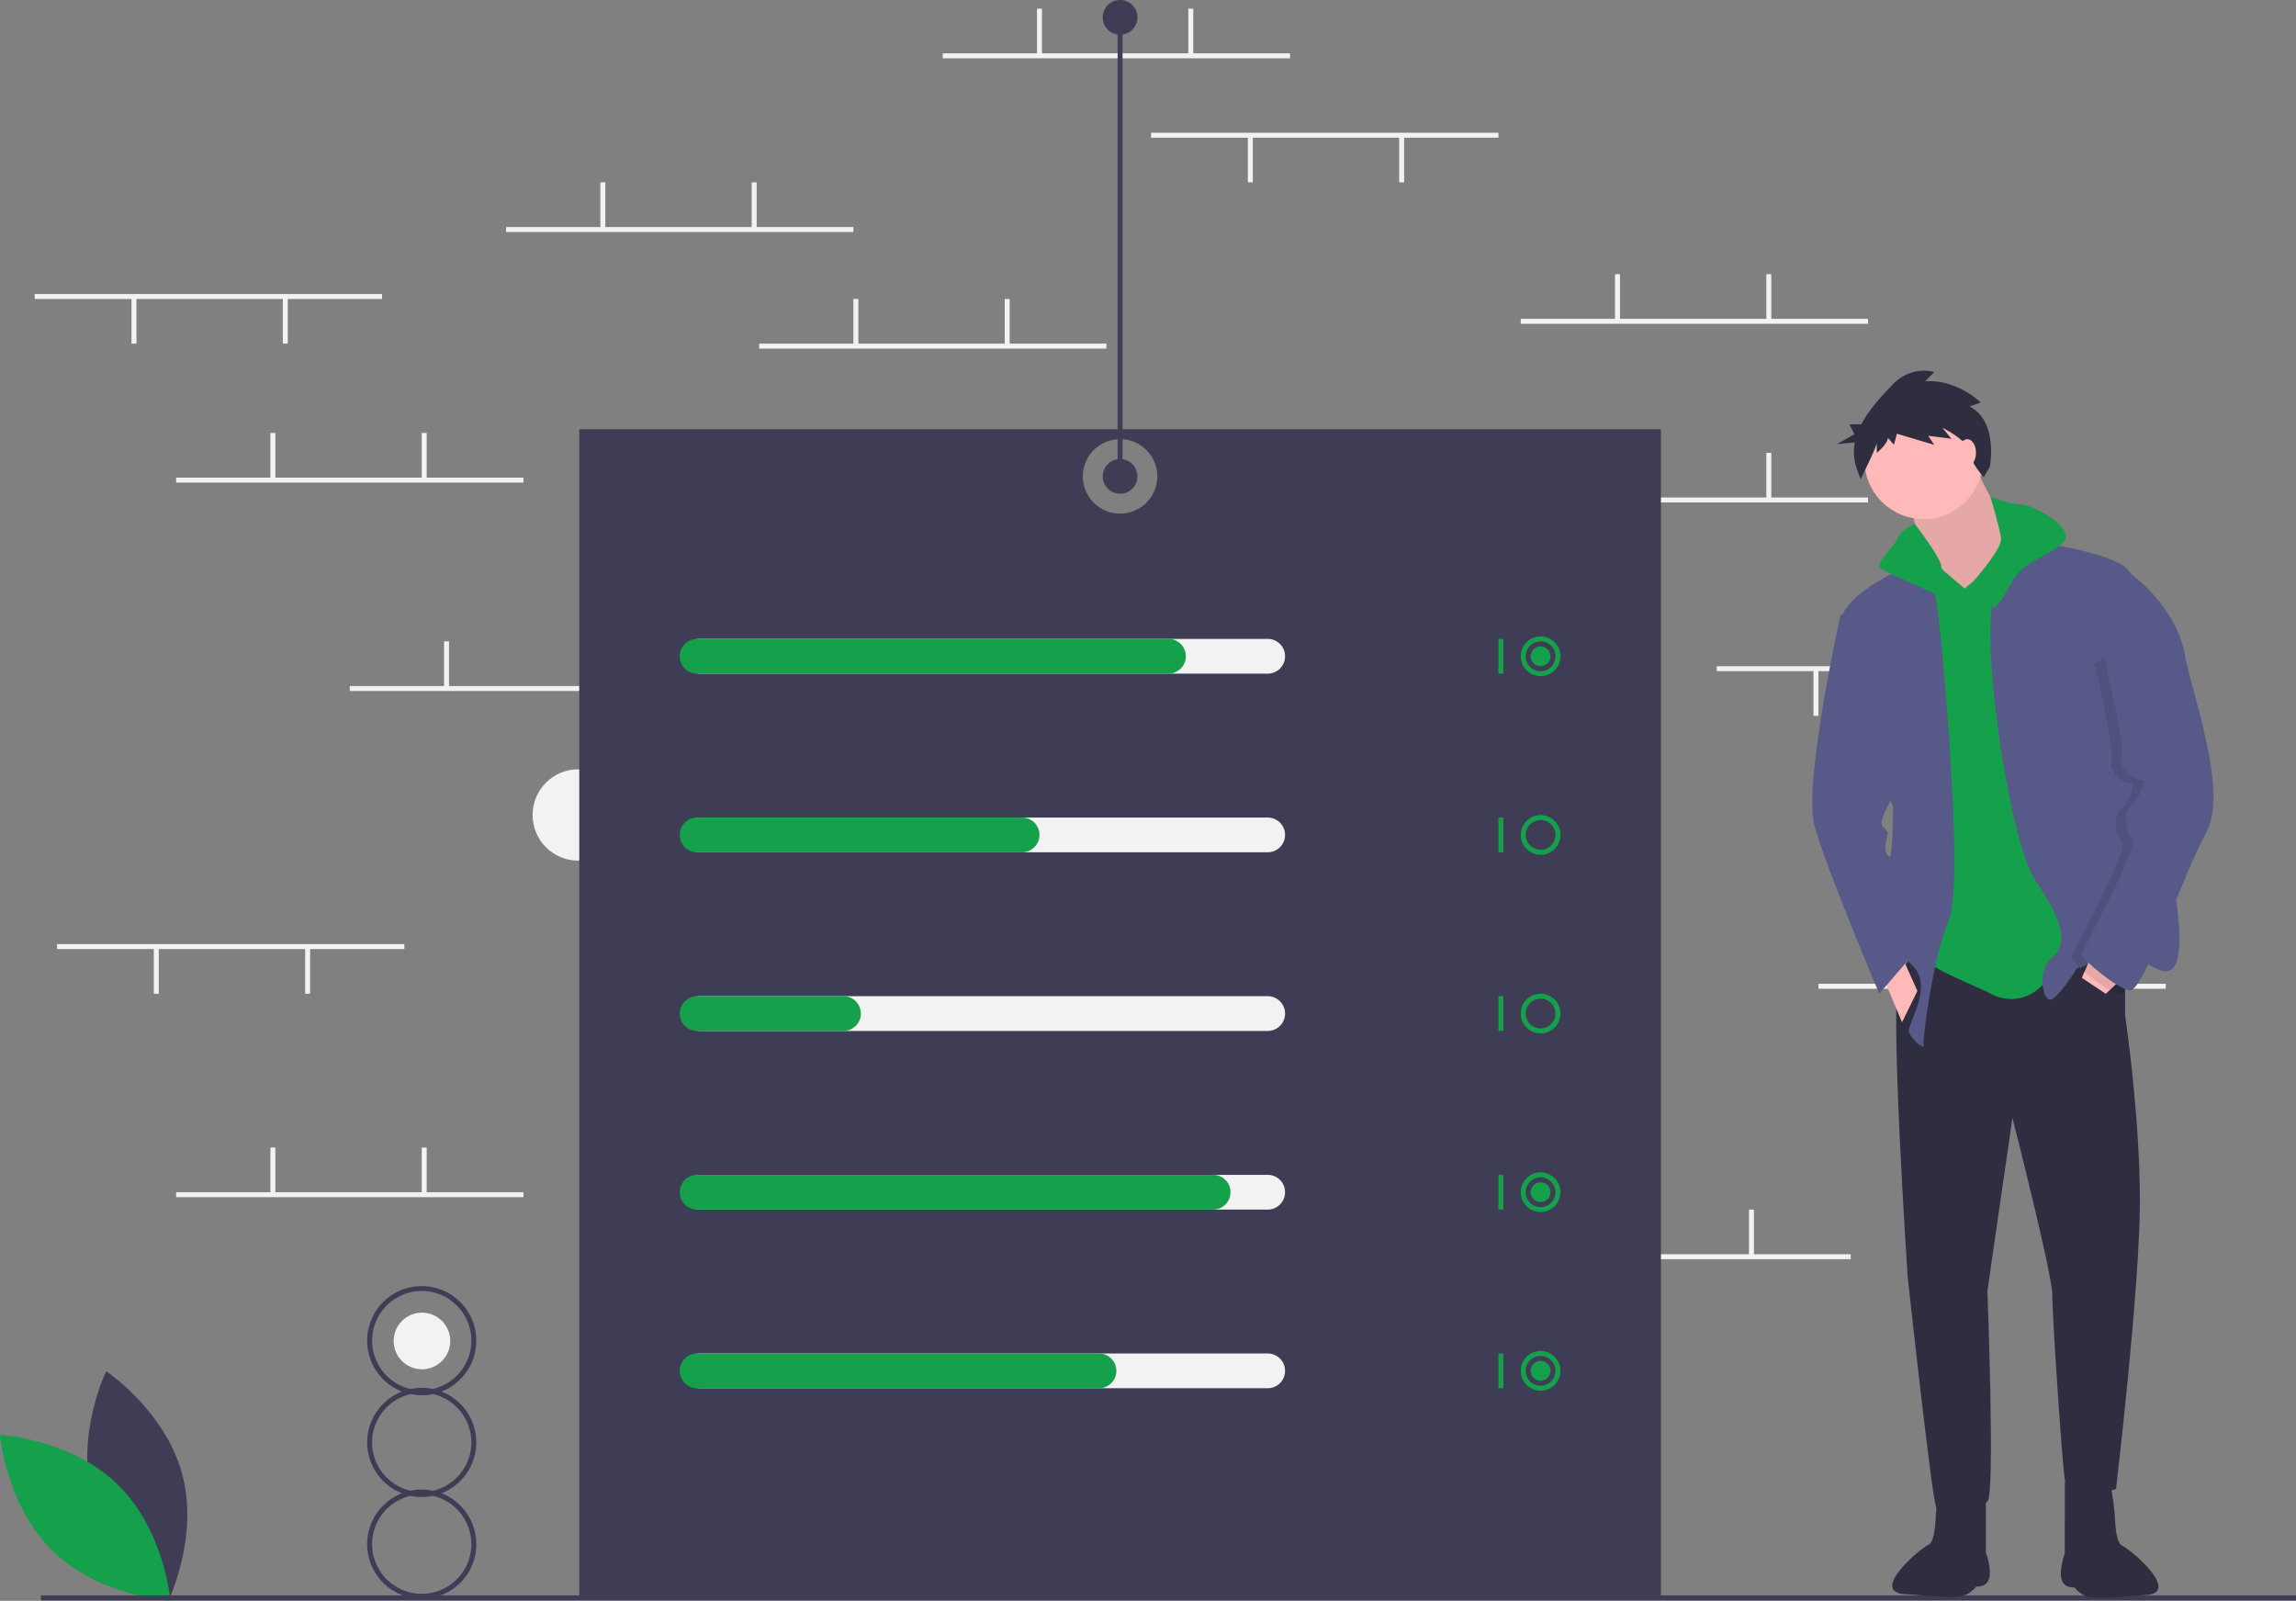 <svg xmlns="http://www.w3.org/2000/svg" id="a2942aa7-bf0d-42c0-bc52-bf4c952347c5" data-name="Layer 1" width="925.497" height="645.184" viewBox="0 0 925.497 645.184" class="injected-svg gridItem__media" xmlns:xlink="http://www.w3.org/1999/xlink"><rect x="0" y="0" width="925.497" height="645.184" fill="#808080" stroke="none"/><title>percentages</title><circle cx="233.088" cy="328.457" r="18.409" fill="#F2F2F2"></circle><circle cx="170.088" cy="540.457" r="11.409" fill="#F2F2F2"></circle><rect x="379.997" y="21.5" width="140" height="2" fill="#F2F2F2"></rect><rect x="417.997" y="3.5" width="2" height="18.5" fill="#F2F2F2"></rect><rect x="478.997" y="3.5" width="2" height="18.5" fill="#F2F2F2"></rect><rect x="605.997" y="505.5" width="140" height="2" fill="#F2F2F2"></rect><rect x="643.997" y="487.5" width="2" height="18.5" fill="#F2F2F2"></rect><rect x="704.997" y="487.5" width="2" height="18.5" fill="#F2F2F2"></rect><rect x="612.997" y="200.5" width="140" height="2" fill="#F2F2F2"></rect><rect x="650.997" y="182.5" width="2" height="18.5" fill="#F2F2F2"></rect><rect x="711.997" y="182.5" width="2" height="18.5" fill="#F2F2F2"></rect><rect x="612.997" y="128.5" width="140" height="2" fill="#F2F2F2"></rect><rect x="650.997" y="110.5" width="2" height="18.5" fill="#F2F2F2"></rect><rect x="711.997" y="110.5" width="2" height="18.5" fill="#F2F2F2"></rect><rect x="305.997" y="138.5" width="140" height="2" fill="#F2F2F2"></rect><rect x="343.997" y="120.5" width="2" height="18.5" fill="#F2F2F2"></rect><rect x="404.997" y="120.5" width="2" height="18.5" fill="#F2F2F2"></rect><rect x="203.997" y="91.5" width="140" height="2" fill="#F2F2F2"></rect><rect x="241.997" y="73.5" width="2" height="18.5" fill="#F2F2F2"></rect><rect x="302.997" y="73.5" width="2" height="18.5" fill="#F2F2F2"></rect><rect x="140.997" y="276.5" width="140" height="2" fill="#F2F2F2"></rect><rect x="178.997" y="258.5" width="2" height="18.5" fill="#F2F2F2"></rect><rect x="239.997" y="258.5" width="2" height="18.5" fill="#F2F2F2"></rect><rect x="70.997" y="480.5" width="140" height="2" fill="#F2F2F2"></rect><rect x="108.997" y="462.5" width="2" height="18.5" fill="#F2F2F2"></rect><rect x="169.997" y="462.5" width="2" height="18.5" fill="#F2F2F2"></rect><rect x="732.997" y="396.5" width="140" height="2" fill="#F2F2F2"></rect><rect x="770.997" y="378.5" width="2" height="18.5" fill="#F2F2F2"></rect><rect x="831.997" y="378.5" width="2" height="18.5" fill="#F2F2F2"></rect><rect x="691.997" y="268.5" width="140" height="2" fill="#F2F2F2"></rect><rect x="791.997" y="270" width="2" height="18.5" fill="#F2F2F2"></rect><rect x="730.997" y="270" width="2" height="18.5" fill="#F2F2F2"></rect><rect x="13.997" y="118.5" width="140" height="2" fill="#F2F2F2"></rect><rect x="113.997" y="120" width="2" height="18.5" fill="#F2F2F2"></rect><rect x="52.997" y="120" width="2" height="18.5" fill="#F2F2F2"></rect><rect x="22.997" y="380.5" width="140" height="2" fill="#F2F2F2"></rect><rect x="122.997" y="382" width="2" height="18.5" fill="#F2F2F2"></rect><rect x="61.997" y="382" width="2" height="18.5" fill="#F2F2F2"></rect><rect x="463.997" y="53.5" width="140" height="2" fill="#F2F2F2"></rect><rect x="563.997" y="55" width="2" height="18.5" fill="#F2F2F2"></rect><rect x="502.997" y="55" width="2" height="18.5" fill="#F2F2F2"></rect><rect x="70.997" y="192.5" width="140" height="2" fill="#F2F2F2"></rect><rect x="108.997" y="174.5" width="2" height="18.5" fill="#F2F2F2"></rect><rect x="169.997" y="174.5" width="2" height="18.5" fill="#F2F2F2"></rect><path d="M370.748,300.408v471h436v-471Zm218,34a15,15,0,1,1,15-15A15,15,0,0,1,588.749,334.408Z" transform="translate(-137.251 -127.408)" fill="#3F3D56"></path><path d="M174.506,731.205c6.914,25.558,30.596,41.387,30.596,41.387s12.472-25.609,5.558-51.167-30.596-41.387-30.596-41.387S167.592,705.647,174.506,731.205Z" transform="translate(-137.251 -127.408)" fill="#3F3D56"></path><path d="M184.666,725.712c18.972,18.469,21.289,46.859,21.289,46.859s-28.442-1.553-47.415-20.022-21.289-46.859-21.289-46.859S165.694,707.244,184.666,725.712Z" transform="translate(-137.251 -127.408)" fill="#15A04B"></path><rect x="16.497" y="643" width="909" height="2" fill="#3F3D56"></rect><path d="M329.248,708.746a22.031,22.031,0,0,0-14.031-20.5,22,22,0,1,0-15.938,0,21.991,21.991,0,0,0,0,41,22,22,0,1,0,15.938,0A22.031,22.031,0,0,0,329.248,708.746Zm-42-41a20,20,0,1,1,24.513,19.467,22.023,22.023,0,0,0-9.026,0A20.021,20.021,0,0,1,287.248,667.746Zm40,82a20,20,0,1,1-24.513-19.467,22.024,22.024,0,0,0,9.026,0A20.021,20.021,0,0,1,327.248,749.746Zm-15.487-21.533a22.023,22.023,0,0,0-9.026,0,19.979,19.979,0,0,1,0-38.935,22.024,22.024,0,0,0,9.026,0,19.979,19.979,0,0,1,0,38.935Z" transform="translate(-137.251 -127.408)" fill="#3F3D56"></path><path d="M648.249,398.908h-229a7,7,0,1,1,0-14h229a7,7,0,0,1,0,14Z" transform="translate(-137.251 -127.408)" fill="#F2F2F2"></path><path d="M648.249,470.908h-229a7,7,0,1,1,0-14h229a7,7,0,0,1,0,14Z" transform="translate(-137.251 -127.408)" fill="#F2F2F2"></path><path d="M648.249,542.908h-229a7,7,0,1,1,0-14h229a7,7,0,0,1,0,14Z" transform="translate(-137.251 -127.408)" fill="#F2F2F2"></path><path d="M648.249,614.908h-229a7,7,0,1,1,0-14h229a7,7,0,0,1,0,14Z" transform="translate(-137.251 -127.408)" fill="#F2F2F2"></path><path d="M648.249,686.908h-229a7,7,0,1,1,0-14h229a7,7,0,0,1,0,14Z" transform="translate(-137.251 -127.408)" fill="#F2F2F2"></path><path d="M608.249,398.908h-190a7,7,0,1,1,0-14h190a7,7,0,0,1,0,14Z" transform="translate(-137.251 -127.408)" fill="#15A04B"></path><path d="M549.249,470.908h-131a7,7,0,1,1,0-14h131a7,7,0,0,1,0,14Z" transform="translate(-137.251 -127.408)" fill="#15A04B"></path><path d="M477.248,542.908h-59a7,7,0,1,1,0-14h59a7,7,0,0,1,0,14Z" transform="translate(-137.251 -127.408)" fill="#15A04B"></path><path d="M626.249,614.908h-208a7,7,0,1,1,0-14h208a7,7,0,0,1,0,14Z" transform="translate(-137.251 -127.408)" fill="#15A04B"></path><path d="M580.249,686.908h-162a7,7,0,1,1,0-14h162a7,7,0,0,1,0,14Z" transform="translate(-137.251 -127.408)" fill="#15A04B"></path><rect x="603.997" y="257.5" width="2" height="14" fill="#15A04B"></rect><path d="M758.249,399.908a8,8,0,1,1,8-8A8.009,8.009,0,0,1,758.249,399.908Zm0-14a6,6,0,1,0,6,6A6.007,6.007,0,0,0,758.249,385.908Z" transform="translate(-137.251 -127.408)" fill="#15A04B"></path><rect x="603.997" y="329.5" width="2" height="14" fill="#15A04B"></rect><path d="M758.249,471.908a8,8,0,1,1,8-8A8.009,8.009,0,0,1,758.249,471.908Zm0-14a6,6,0,1,0,6,6A6.007,6.007,0,0,0,758.249,457.908Z" transform="translate(-137.251 -127.408)" fill="#15A04B"></path><rect x="603.997" y="401.5" width="2" height="14" fill="#15A04B"></rect><path d="M758.249,543.908a8,8,0,1,1,8-8A8.009,8.009,0,0,1,758.249,543.908Zm0-14a6,6,0,1,0,6,6A6.007,6.007,0,0,0,758.249,529.908Z" transform="translate(-137.251 -127.408)" fill="#15A04B"></path><rect x="603.997" y="473.5" width="2" height="14" fill="#15A04B"></rect><path d="M758.249,615.908a8,8,0,1,1,8-8A8.009,8.009,0,0,1,758.249,615.908Zm0-14a6,6,0,1,0,6,6A6.007,6.007,0,0,0,758.249,601.908Z" transform="translate(-137.251 -127.408)" fill="#15A04B"></path><rect x="603.997" y="545.5" width="2" height="14" fill="#15A04B"></rect><path d="M758.249,687.908a8,8,0,1,1,8-8A8.009,8.009,0,0,1,758.249,687.908Zm0-14a6,6,0,1,0,6,6A6.007,6.007,0,0,0,758.249,673.908Z" transform="translate(-137.251 -127.408)" fill="#15A04B"></path><circle cx="620.997" cy="264.5" r="4" fill="#15A04B"></circle><circle cx="620.997" cy="480.5" r="4" fill="#15A04B"></circle><circle cx="620.997" cy="552.5" r="4" fill="#15A04B"></circle><circle cx="451.497" cy="192" r="7" fill="#3F3D56"></circle><circle cx="451.497" cy="7" r="7" fill="#3F3D56"></circle><rect x="450.497" y="7" width="2" height="185" fill="#3F3D56"></rect><path d="M993.865,511.887v24.775s5.964,39.915,5.964,74.783S990.195,727.52,990.195,727.52s-19.269,6.882-20.646-3.67-5.047-66.525-5.047-74.783-16.058-71.113-16.058-71.113L938.351,647.69s3.212,82.583,0,84.877-18.811,6.423-20.646,2.294-11.47-92.676-11.47-92.676-7.799-115.616-3.212-122.498,8.717-12.387,8.717-12.387S977.348,491.241,993.865,511.887Z" transform="translate(-137.251 -127.408)" fill="#2F2E41"></path><path d="M987.901,724.767l1.151,7.479a73.664,73.664,0,0,1,.752,7.699c.179,3.757.804,9.545,2.945,10.463,3.212,1.376,24.056,18.956,9.375,19.873s-22.026,2.503-26.375-.873c-5.141-3.992.682-2.184-1.612-2.184s-5.047,0-5.964-3.67,1.376-10.093,1.376-10.093V724.767Z" transform="translate(-137.251 -127.408)" fill="#2F2E41"></path><path d="M919.397,724.408l-1.151,7.479a73.664,73.664,0,0,0-.752,7.699c-.179,3.757-.804,9.545-2.945,10.463-3.212,1.376-24.056,18.956-9.375,19.873s22.026,2.503,26.375-.873c5.141-3.992-.682-2.184,1.612-2.184s5.047,0,5.964-3.67-1.376-10.093-1.376-10.093V724.408Z" transform="translate(-137.251 -127.408)" fill="#2F2E41"></path><path d="M932.387,312.77s7.8,19.269,13.305,22.481,2.753,17.893,2.753,17.893l-13.764,19.269H923.67l-13.305-22.94s-.918-15.14-3.67-18.811S932.387,312.77,932.387,312.77Z" transform="translate(-137.251 -127.408)" fill="#FFB9B9"></path><path d="M932.387,312.77s7.8,19.269,13.305,22.481,2.753,17.893,2.753,17.893l-13.764,19.269H923.67l-13.305-22.94s-.918-15.14-3.67-18.811S932.387,312.77,932.387,312.77Z" transform="translate(-137.251 -127.408)" opacity="0.1"></path><path d="M943.857,352.226l20.646,4.588,15.14,152.32s-8.258,1.376-16.517,12.387-18.352,9.176-23.398,6.423-25.234-10.552-25.692-13.764.918-59.643.918-59.643L902.106,366.449l6.423-9.635h11.47l9.176,7.8Z" transform="translate(-137.251 -127.408)" fill="#15A04B"></path><circle cx="775.407" cy="185.362" r="23.857" fill="#FFB9B9"></circle><path d="M947.068,344.427s44.962,4.588,49.091,14.223-2.753,52.303-2.753,52.303,16.517,37.162,16.058,45.879,15.599,68.36-1.835,61.478-11.929-24.775-20.646-11.929-12.387,11.011-12.387,11.011-8.717,14.223-11.47,12.846-4.588-11.929,1.376-16.975,5.047-13.764-6.423-30.28S934.681,379.754,941.563,366.449,947.068,344.427,947.068,344.427Z" transform="translate(-137.251 -127.408)" fill="#575A89"></path><polygon points="856.614 393.196 848.814 400.537 839.179 394.114 843.309 384.479 856.614 393.196" fill="#FFB9B9"></polygon><path d="M914.035,352.226s-34.868,12.846-34.868,26.61,21.105,73.866,21.105,73.866,0,15.599-.918,19.269-15.353,35.683-2.753,38.539c7.865,1.783,14.327,6.466,14.911,13.076.693,7.849-5.315,17.755-4.817,19.499.918,3.212,6.423,7.8,5.964,5.506s3.67-35.327,10.093-50.009-2.753-113.322-4.588-126.168A141.988,141.988,0,0,0,914.035,352.226Z" transform="translate(-137.251 -127.408)" fill="#575A89"></path><polygon points="758.432 392.278 766.69 412.007 772.884 399.39 765.772 383.561 758.432 392.278" fill="#FFB9B9"></polygon><path d="M939.536,327.551s7.532,3.112,12.12,3.112,23.398,9.635,16.975,15.599-16.058,7.341-20.646,16.058-6.882,10.093-6.882,10.093L932.936,361.441s11.38-12.885,10.921-17.014S939.536,327.551,939.536,327.551Z" transform="translate(-137.251 -127.408)" fill="#15A04B"></path><path d="M909.125,338.582s-5.643,2.175-7.019,5.845-10.093,10.552-6.423,12.387,19.728,9.176,22.94,10.552,9.197-3.905,9.197-3.905-8.05-4.583-8.05-7.794S909.125,338.582,909.125,338.582Z" transform="translate(-137.251 -127.408)" fill="#15A04B"></path><path d="M890.178,372.413l-11.011,2.753s-15.14,67.902-10.552,84.877,26.151,67.901,26.151,67.901l13.764-16.058s-6.004-36.515-9.425-38.903-1.127-7.435-1.127-8.811,1.376-.459-1.835-3.67,11.929-21.105,7.799-26.151S890.178,372.413,890.178,372.413Z" transform="translate(-137.251 -127.408)" fill="#575A89"></path><path d="M998.682,385.03,992.03,360.026s17.893,12.846,21.563,31.657,17.893,56.432,8.717,72.948-25.234,64.231-30.739,63.314-18.811-12.387-19.269-14.223,23.857-44.044,20.187-47.256-2.753-11.47,0-13.305,5.964-10.552,3.67-10.093-9.176-4.129-7.8-9.176-6.882-38.997-6.882-38.997Z" transform="translate(-137.251 -127.408)" opacity="0.1"></path><path d="M989.736,356.814l6.423,1.835s17.893,12.846,21.563,31.657,17.893,56.432,8.717,72.948-25.234,64.231-30.739,63.314-18.811-12.387-19.269-14.223,23.857-44.044,20.187-47.256-2.753-11.47,0-13.305,5.964-10.552,3.67-10.093-9.176-4.129-7.8-9.176-6.882-38.997-6.882-38.997Z" transform="translate(-137.251 -127.408)" fill="#575A89"></path><path d="M931.172,291.235l4.475-1.627s-9.356-9.356-22.373-8.542l3.661-3.661s-8.949-3.254-17.085,5.288c-4.277,4.491-9.225,9.769-12.31,15.715h-4.792l2,4-7,4,7.185-.719a20.184,20.184,0,0,0,.68,10.36l1.627,4.475s6.509-13.017,6.509-14.644v4.068s4.475-3.661,4.475-6.102l2.441,2.847,1.22-4.475,15.051,4.475-2.441-3.661,9.356,1.22-3.661-4.475s10.576,5.288,10.983,9.763,5.695,10.169,5.695,10.169l2.441-4.068S942.969,297.337,931.172,291.235Z" transform="translate(-137.251 -127.408)" fill="#2F2E41"></path><ellipse cx="792.997" cy="182.5" rx="3.5" ry="5.5" fill="#FFB9B9"></ellipse></svg>